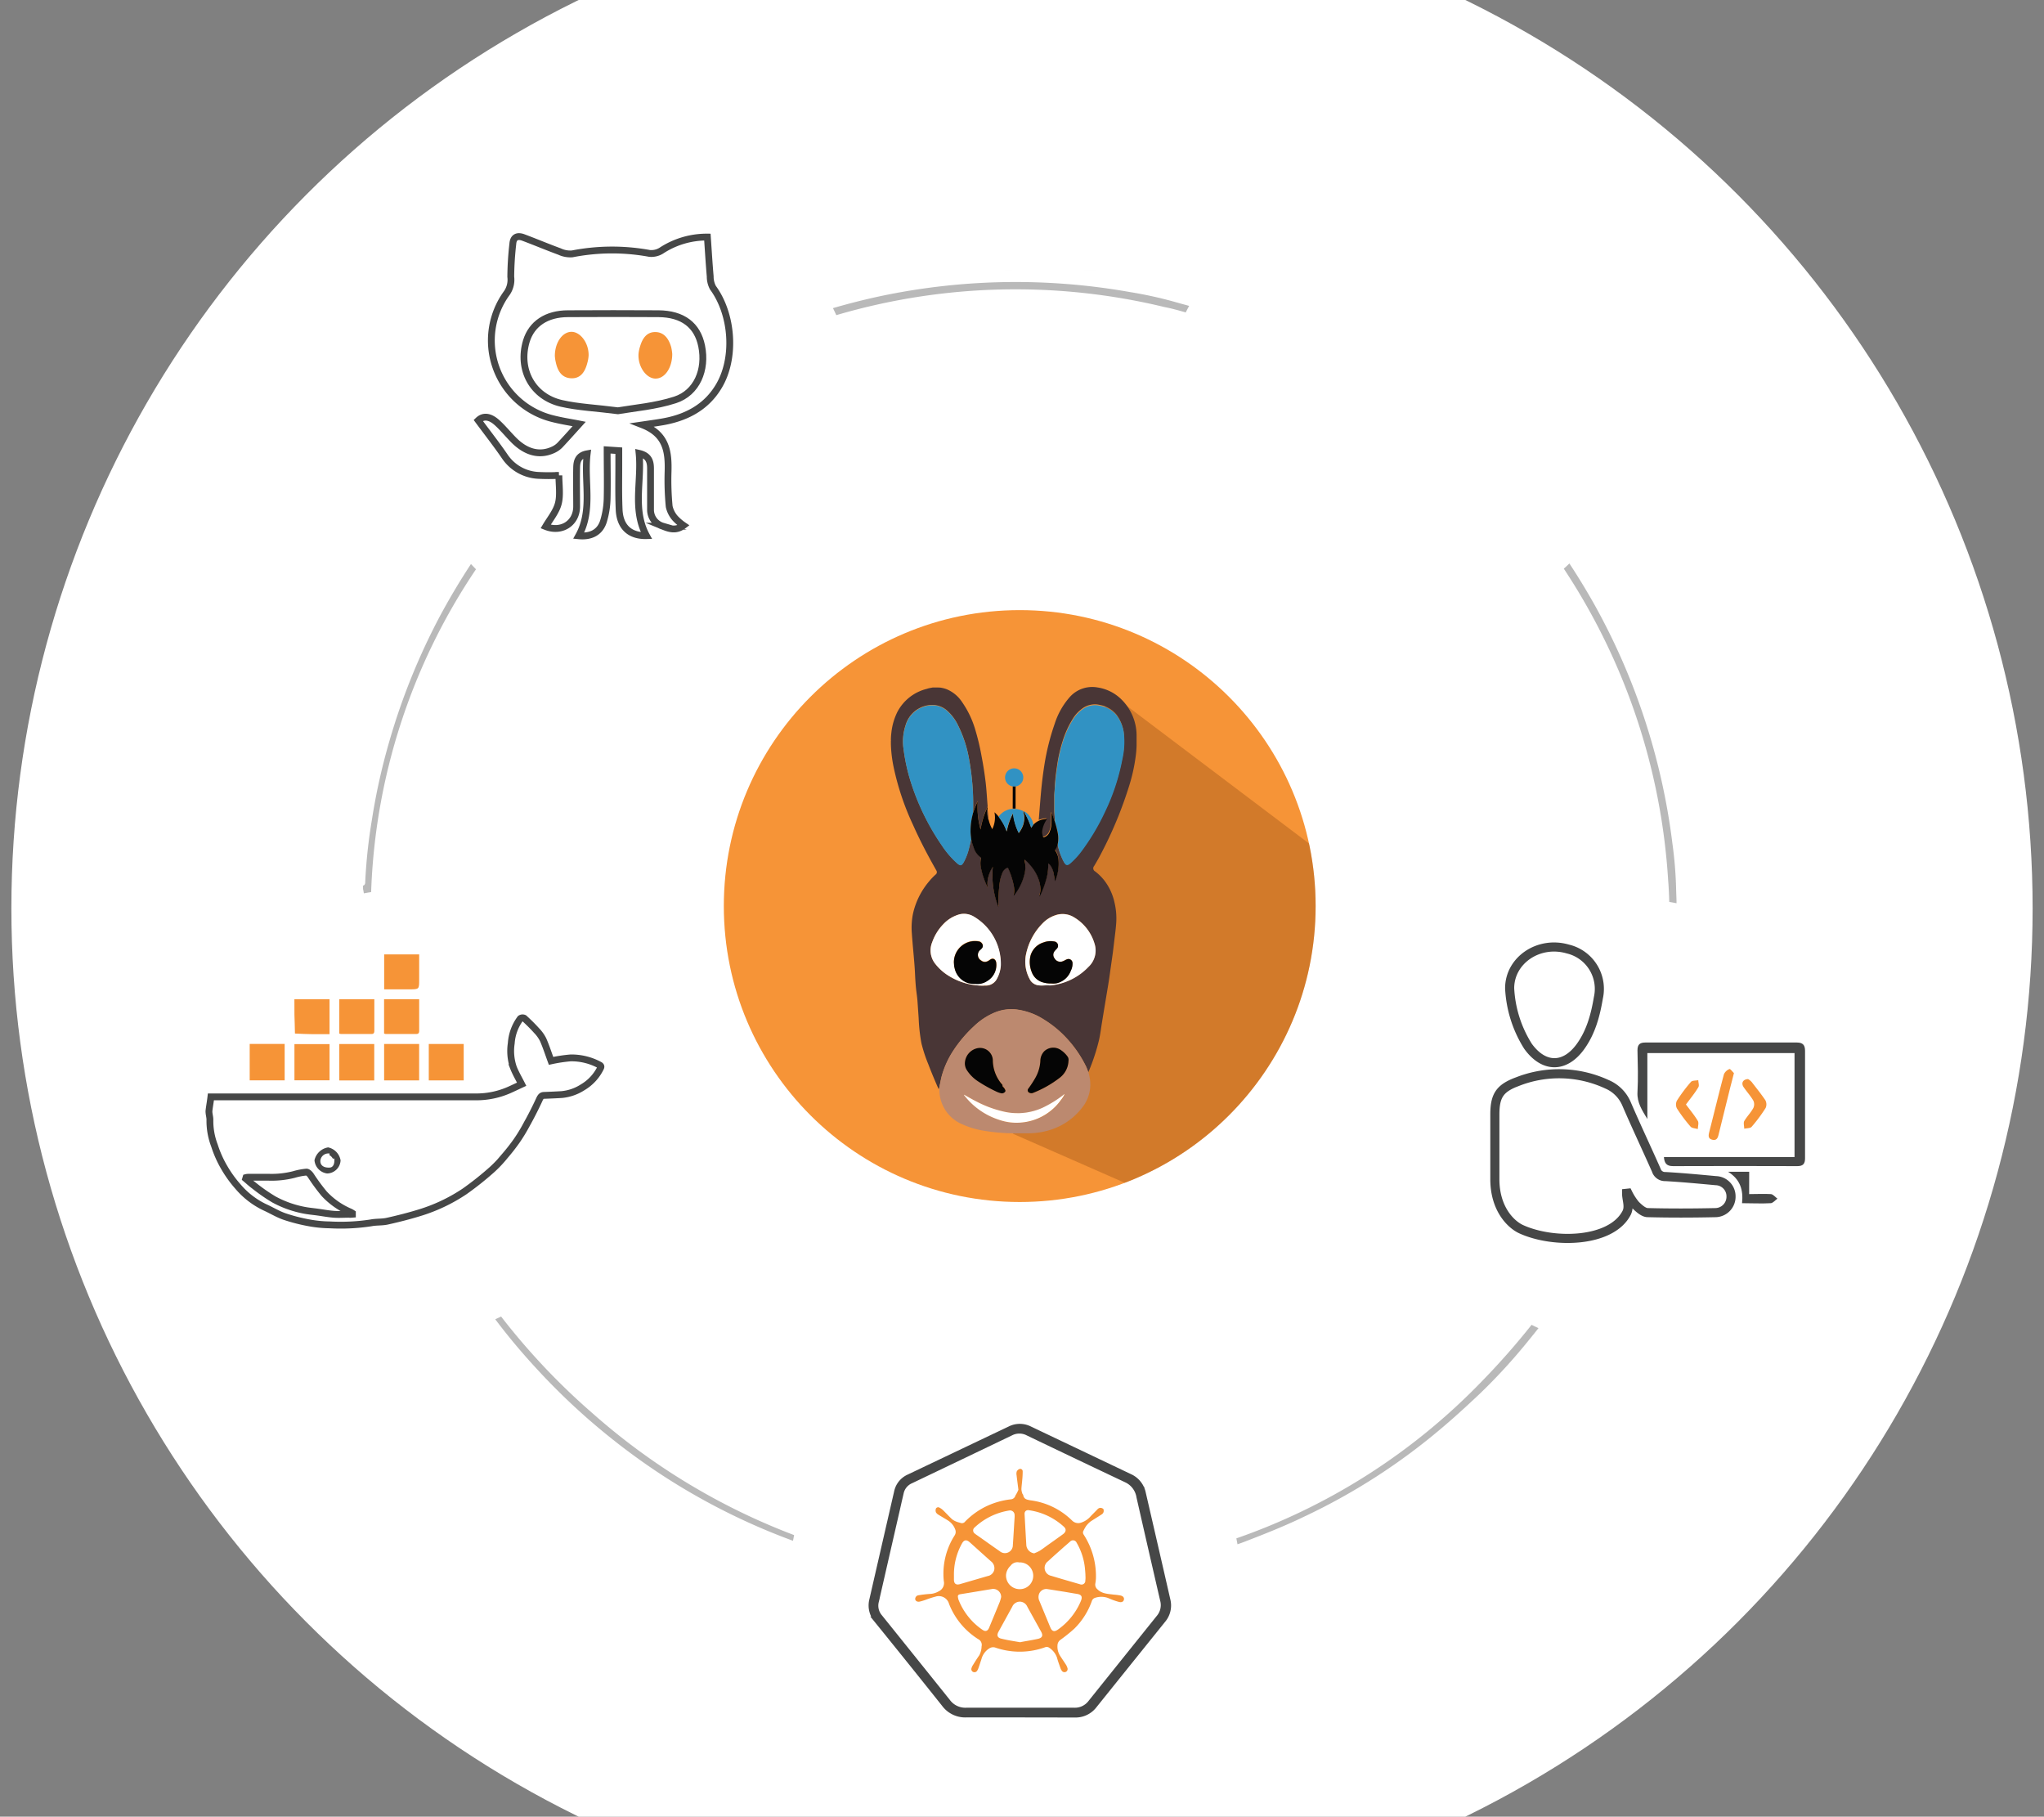 <svg id="Layer_1" data-name="Layer 1" xmlns="http://www.w3.org/2000/svg" xmlns:xlink="http://www.w3.org/1999/xlink" viewBox="0 0 449 399"><rect x="0" y="0" width="449" height="399" fill="#808080" stroke="none"/><defs><style>.cls-1,.cls-4,.cls-6,.cls-8{fill:none;}.cls-2{clip-path:url(#clip-path);}.cls-3{fill:#fff;}.cls-4,.cls-6,.cls-8{stroke:#464747;}.cls-4,.cls-6,.cls-8,.cls-9{stroke-miterlimit:10;}.cls-4{stroke-width:1.4px;}.cls-5{fill:#f69437;}.cls-6{stroke-width:2px;}.cls-7{fill:#464747;}.cls-8{stroke-width:1.5px;}.cls-9{fill:#b9b9b9;stroke:#fff;stroke-width:0.5px;}.cls-10{fill:#fefefe;}.cls-11{clip-path:url(#clip-path-2);}.cls-12{fill:#934c16;opacity:0.36;}.cls-13{fill:#493636;}.cls-14{fill:#bc896f;}.cls-15{fill:#b18070;}.cls-16{fill:url(#radial-gradient);}.cls-17{fill:url(#radial-gradient-2);}.cls-18{fill:#050505;}.cls-19{fill:url(#radial-gradient-3);}.cls-20{fill:url(#radial-gradient-4);}.cls-21{fill:url(#radial-gradient-5);}.cls-22{fill:#4b3838;}</style><clipPath id="clip-path"><rect class="cls-1" x="-72" width="566" height="399"/></clipPath><clipPath id="clip-path-2"><circle class="cls-1" cx="224" cy="199" r="65"/></clipPath><radialGradient id="radial-gradient" cx="206.11" cy="172.14" r="13.58" gradientTransform="translate(0 0.53)" gradientUnits="userSpaceOnUse"><stop offset="0" stop-color="#3192c3"/><stop offset="1" stop-color="#3192c3"/></radialGradient><radialGradient id="radial-gradient-2" cx="239.29" cy="172.14" r="13.58" xlink:href="#radial-gradient"/><radialGradient id="radial-gradient-3" cx="222.16" cy="179.99" r="2.75" xlink:href="#radial-gradient"/><radialGradient id="radial-gradient-4" cx="222.84" cy="170.51" r="1.96" xlink:href="#radial-gradient"/><radialGradient id="radial-gradient-5" cx="225.88" cy="179.71" r="1.51" xlink:href="#radial-gradient"/></defs><title>0.4 image</title><g class="cls-2"><circle class="cls-3" cx="224.5" cy="199.5" r="222"/><path class="cls-4" d="M224,376.5c-3.93,0-7.85,0-11.78,0a5.6,5.6,0,0,1-4.72-2.28q-7.38-9.27-14.84-18.47a4.85,4.85,0,0,1-1-4.36q2.71-11.83,5.43-23.65a4.51,4.51,0,0,1,2.55-3.22L218,315.78l3.89-1.85a4.72,4.72,0,0,1,4.25,0l22,10.47a5,5,0,0,1,2.85,3.52q2.72,11.75,5.41,23.51a4.85,4.85,0,0,1-1,4.32q-7.55,9.38-15.09,18.77a5.07,5.07,0,0,1-4.17,2Zm-.05-.73H236a4.44,4.44,0,0,0,3.66-1.75q7.5-9.35,15-18.69a4.33,4.33,0,0,0,.88-3.9q-2.62-11.33-5.2-22.67a5.08,5.08,0,0,0-2.85-3.82q-10.85-5.13-21.66-10.32a4.18,4.18,0,0,0-3.82,0q-11,5.28-22,10.53a3.85,3.85,0,0,0-2.2,2.73c-.28,1.21-.56,2.42-.83,3.63q-2.32,10.11-4.63,20.22a3.92,3.92,0,0,0,.84,3.49q7.46,9.27,14.9,18.55a4.9,4.9,0,0,0,4.13,2C216.14,375.75,220,375.77,224,375.77Z"/><path class="cls-5" d="M223.71,327.2c-.15-1.22-.29-2.21-.4-3.2a1.64,1.64,0,0,1,.05-.85,1.11,1.11,0,0,1,.65-.53.53.53,0,0,1,.64.51,18.55,18.55,0,0,1-.1,1.92c-.05.67-.15,1.35-.18,2a3,3,0,0,0,.18.89c0,.15.19.28.22.43.15.91.8,1,1.58,1.15a15.87,15.87,0,0,1,9.12,4.41,1.92,1.92,0,0,0,2.07.47A4.62,4.62,0,0,0,239.6,333c.49-.51,1-1,1.49-1.52a.92.92,0,0,1,.53-.3,1,1,0,0,1,.75.24,1,1,0,0,1,0,.79,1,1,0,0,1-.43.44c-.77.5-1.58,1-2.33,1.48a5.35,5.35,0,0,0-1,1,7.57,7.57,0,0,0-.57,1,.79.79,0,0,0,0,.91,16.74,16.74,0,0,1,2.7,9.64,9.17,9.17,0,0,1-.14,1.15,1.34,1.34,0,0,0,.47,1.23c1,1,2.32,1,3.59,1.17a14.2,14.2,0,0,1,1.48.19c.6.14.85.5.74.95s-.56.62-1.13.45a15.28,15.28,0,0,1-2.32-.84,4.28,4.28,0,0,0-3,0,1.07,1.07,0,0,0-.58.64A16,16,0,0,1,236,357.7a33.69,33.69,0,0,1-3,2.42,1.55,1.55,0,0,0-.68,1,3.79,3.79,0,0,0,.63,2.67c.39.61.81,1.21,1.2,1.82a2.51,2.51,0,0,1,.32.7.69.69,0,0,1-.37.9.71.71,0,0,1-.91-.35,1.94,1.94,0,0,1-.24-.48c-.27-.78-.57-1.55-.77-2.34a4.31,4.31,0,0,0-1.84-2.23,1,1,0,0,0-.82,0,16.44,16.44,0,0,1-10.83.07,1.53,1.53,0,0,0-1.34.14,3.94,3.94,0,0,0-1.75,2.35c-.22.67-.44,1.35-.67,2a2.3,2.3,0,0,1-.25.52.7.7,0,0,1-.92.32.67.67,0,0,1-.34-.86,2.12,2.12,0,0,1,.28-.61c.46-.74.92-1.48,1.42-2.19a4.38,4.38,0,0,0,.5-1.94,1.41,1.41,0,0,0-.77-1.62,16.06,16.06,0,0,1-6.37-7.71,2.33,2.33,0,0,0-2.94-1.62,19.88,19.88,0,0,0-2.07.66,12.16,12.16,0,0,1-1.43.44c-.56.11-.93-.13-1-.52a.84.84,0,0,1,.79-.88,23.7,23.7,0,0,1,2.59-.29,4.13,4.13,0,0,0,1.77-.56,2,2,0,0,0,1.13-2.28,15.6,15.6,0,0,1,2.38-10,1.43,1.43,0,0,0,.12-1.34,3.92,3.92,0,0,0-1.67-2c-.64-.4-1.31-.77-1.95-1.18a1.49,1.49,0,0,1-.6-.55,1.13,1.13,0,0,1,0-.84.56.56,0,0,1,.81-.17,3.25,3.25,0,0,1,.74.53c.68.66,1.32,1.37,2,2a3.58,3.58,0,0,0,1,.54c.28.12.58.17.87.27a.87.87,0,0,0,1-.32,16.51,16.51,0,0,1,4.88-3.45,16.94,16.94,0,0,1,5.16-1.42,1.11,1.11,0,0,0,1-.85C223.32,328.07,223.57,327.56,223.71,327.2Zm-.84,6.14h0a4.61,4.61,0,0,0,0-.68,1,1,0,0,0-1.2-.9,14.44,14.44,0,0,0-7.58,3.72.83.83,0,0,0,0,1.31,7.08,7.08,0,0,0,.63.46c1.64,1.15,3.26,2.32,4.91,3.46a1.74,1.74,0,0,0,2.86-1.34C222.63,337.37,222.74,335.36,222.87,333.34Zm15.57,12.91h0c0-.55-.05-1.1-.1-1.64a13.82,13.82,0,0,0-1.83-5.76.87.87,0,0,0-1.46-.25c-.4.33-.77.69-1.16,1-1.23,1.1-2.47,2.18-3.67,3.3a1.78,1.78,0,0,0,.7,3.2c2.09.64,4.2,1.24,6.31,1.85a.84.84,0,0,0,1.18-.86C238.46,346.84,238.45,346.55,238.45,346.26ZM230,349a1.72,1.72,0,0,0-1.72,1,2,2,0,0,0,.05,1.64l2.38,5.76c.39.94.89,1.08,1.72.48a14.52,14.52,0,0,0,5-6.24c.41-1,.13-1.42-.9-1.58s-1.78-.3-2.67-.45ZM209.55,346c0,.31,0,.61,0,.92,0,.91.46,1.26,1.34,1l6.08-1.77a1.79,1.79,0,0,0,1.42-1.3,1.89,1.89,0,0,0-.71-1.94c-1.56-1.38-3.1-2.78-4.65-4.17-.73-.65-1.28-.56-1.74.3A14,14,0,0,0,209.55,346Zm10.37,4.72a1.75,1.75,0,0,0-2.14-1.7c-2.28.37-4.55.76-6.82,1.12-.41.07-.61.23-.53.65a2.94,2.94,0,0,0,.11.52,14.31,14.31,0,0,0,5.28,6.65c.65.45,1.14.29,1.45-.45.79-1.91,1.58-3.81,2.36-5.72A9,9,0,0,0,219.92,350.76Zm4.25,9.94c1.28-.24,2.55-.43,3.81-.71,1-.23,1.2-.73.7-1.62-1-1.81-2-3.61-3-5.42a1.84,1.84,0,0,0-1.66-1.14,1.86,1.86,0,0,0-1.67,1.13c-1,1.82-2,3.64-3,5.46-.45.81-.25,1.36.65,1.55C221.34,360.25,222.74,360.45,224.17,360.7Zm3.07-19.53a8.4,8.4,0,0,0,1.12-.51c.6-.38,1.16-.81,1.74-1.23,1.13-.8,2.27-1.6,3.39-2.42.71-.52.79-1.13.2-1.66a14.33,14.33,0,0,0-7.68-3.62c-.61-.09-1,.3-.94.92.12,2.19.24,4.38.37,6.57A2,2,0,0,0,227.24,341.17Zm-3.47,2a1.85,1.85,0,0,0-1.78.76,3.11,3.11,0,0,0-1,2,3,3,0,0,0,3,3.14,2.94,2.94,0,1,0-.2-5.87Z"/><path class="cls-6" d="M357.31,262.09c0,1.37.72,2.92,0,4.31-3.38,6.51-16,6.82-23.12,3.59-2.34-1.06-5.82-4.52-5.82-11,0-6.13,0-8.07,0-14.2,0-4.18,1.1-5.8,5-7.24a25,25,0,0,1,19.6.58,8.11,8.11,0,0,1,4.33,4.32c2.1,4.88,4.38,9.69,6.53,14.55a2,2,0,0,0,2,1.41c3.7.21,7.4.56,11.09.9a3.43,3.43,0,0,1,3.33,3.46,3.49,3.49,0,0,1-3.3,3.56c-5,.11-10,.13-15,0-.93,0-2-1-2.72-1.72a13.19,13.19,0,0,1-1.64-2.55Z"/><path class="cls-6" d="M331.62,217.06c0-6.16,6.38-10.49,12.77-8.63a9,9,0,0,1,6.72,10.72c-.64,3.79-1.61,7.46-3.88,10.64-3.45,4.83-8.11,4.81-11.58,0A26.31,26.31,0,0,1,331.62,217.06Z"/><path class="cls-7" d="M361.87,231.29v14.48c-1.11-1.86-2.3-3.57-2.17-5.88.17-3.06.07-6.14,0-9.2,0-1.26.49-1.72,1.72-1.72q16.64,0,33.27,0c1.32,0,1.82.53,1.82,1.84q0,11.79,0,23.58c0,1.23-.44,1.73-1.71,1.73q-13.65-.05-27.29,0c-1.41,0-1.9-.63-2-2h28.69V231.29Z"/><path class="cls-5" d="M380.89,235.68c-.3,1.18-.53,2.11-.77,3q-1.26,5.07-2.51,10.14c-.19.78-.32,1.76-1.44,1.51s-.85-1.12-.64-1.95c1.06-4.15,2.06-8.32,3.17-12.46a2.21,2.21,0,0,1,1.23-1.13C380.11,234.76,380.59,235.41,380.89,235.68Z"/><path class="cls-7" d="M384.23,262.26c1.74,0,3.24-.09,4.73,0,.52,0,1,.66,1.48,1-.5.36-1,1-1.49,1-2,.12-4.07,0-6.28,0,.3-2.87-.37-5.23-3.09-6.91h4.66Z"/><path class="cls-5" d="M370.35,242.58c.93,1.26,1.88,2.38,2.61,3.61.26.44,0,1.18,0,1.79-.54-.17-1.28-.17-1.6-.54a33.88,33.88,0,0,1-3-4,1.92,1.92,0,0,1,0-1.7,34.76,34.76,0,0,1,3.08-4.12c.3-.34,1.07-.27,1.62-.38,0,.53.26,1.2,0,1.57C372.3,240.09,371.33,241.26,370.35,242.58Z"/><path class="cls-5" d="M384,237a3.66,3.66,0,0,1,.79.64c1,1.31,2.07,2.62,3,4a1.93,1.93,0,0,1,.06,1.71,34.45,34.45,0,0,1-3.07,4.13c-.3.35-1.07.29-1.63.42,0-.57-.21-1.25,0-1.67.58-1,1.46-1.87,2-2.88a1.9,1.9,0,0,0,0-1.62c-.62-1.06-1.48-2-2.16-3C382.45,237.89,382.84,237.05,384,237Z"/><path class="cls-8" d="M46.33,240.91h1q28.58,0,57.16,0a17.9,17.9,0,0,0,7.56-1.6c.88-.4,1.74-.81,2.54-1.18-.64-1.27-1.32-2.42-1.8-3.64a11.24,11.24,0,0,1-.48-5.37,10.21,10.21,0,0,1,2-5.42.86.86,0,0,1,.84-.07c.95.87,1.87,1.77,2.73,2.73a8,8,0,0,1,1.43,2c.66,1.5,1.16,3.07,1.74,4.64a33.62,33.62,0,0,1,4.27-.65,12.93,12.93,0,0,1,6.34,1.54c.5.25.35.5.2.79A10,10,0,0,1,128,238.8a10.2,10.2,0,0,1-4.62,1.6c-1.27.08-2.54.13-3.81.18-.5,0-.71.17-1,.7-.91,2-1.94,4-3,5.9a35.34,35.34,0,0,1-2.09,3.41c-.8,1.14-1.67,2.24-2.58,3.3a26.54,26.54,0,0,1-2.83,3,68,68,0,0,1-6,4.77,37.23,37.23,0,0,1-9.91,4.7c-2.33.72-4.71,1.32-7.09,1.85-1.16.26-2.4.14-3.56.37a43.78,43.78,0,0,1-9.08.44,26.68,26.68,0,0,1-4.6-.46,37.83,37.83,0,0,1-5.35-1.38c-1.47-.51-2.82-1.35-4.26-2a17.71,17.71,0,0,1-5.91-4.53,26,26,0,0,1-3.14-4.38,24.05,24.05,0,0,1-2.06-4.67,15.12,15.12,0,0,1-1-5.68c0-.63-.23-1.28-.21-1.91C46,243.06,46.2,242.06,46.33,240.91Zm31.08,25.77,0-.22a4.46,4.46,0,0,0-.49-.28,16.68,16.68,0,0,1-5.71-4,42.39,42.39,0,0,1-3-4.09c-.22-.3-.62-.68-.91-.66a14.34,14.34,0,0,0-2.73.53,19.8,19.8,0,0,1-5.55.6c-1.4,0-2.8,0-4.21,0-.26,0-.51,0-.77.07l-.07.24c.62.52,1.21,1.08,1.87,1.56a39.41,39.41,0,0,0,4.32,3A22.75,22.75,0,0,0,67,265.84c.93.17,1.87.25,2.8.38,1.17.16,2.33.38,3.5.47s2.23,0,3.35,0C76.88,266.73,77.14,266.7,77.41,266.68ZM74.06,254.9a2.76,2.76,0,0,0-2-2.13,2.91,2.91,0,0,0-2.22,2.11,2.44,2.44,0,0,0,2.06,2.1A2.27,2.27,0,0,0,74.06,254.9Z"/><path class="cls-5" d="M64.68,237.27v-7.95h7.71v7.95Z"/><path class="cls-5" d="M54.85,229.28h7.68v8H54.85Z"/><path class="cls-5" d="M82.21,237.3H74.53v-8h7.68Z"/><path class="cls-5" d="M92.07,229.29v8H84.38v-8Z"/><path class="cls-5" d="M94.19,237.29v-8h7.67v8Z"/><path class="cls-5" d="M64.67,219.47h7.72v7.67c-1.19,0-2.36,0-3.52,0-1.36,0-2.72-.09-4.08-.14,0-1.37-.09-2.73-.11-4.1C64.66,221.79,64.67,220.68,64.67,219.47Z"/><path class="cls-5" d="M84.39,209.62h7.69c0,1.86,0,3.68,0,5.5,0,2.17,0,2.17-2.16,2.17H84.39Z"/><path class="cls-5" d="M74.53,227v-7.53h7.7c0,.72,0,1.48,0,2.24,0,1.54,0,3.09,0,4.63,0,.45-.08.77-.65.76-2.23,0-4.46,0-6.69,0A1.85,1.85,0,0,1,74.53,227Z"/><path class="cls-5" d="M84.37,227v-7.54h7.71c0,.56,0,1.14,0,1.73,0,1.72,0,3.43,0,5.15,0,.46-.09.76-.66.76-2.23,0-4.46,0-6.69,0A1.82,1.82,0,0,1,84.37,227Z"/><path class="cls-3" d="M73.44,254.44c.11,1.23-.29,2-1.07,2-1.25.06-2-.48-2-1.44a1.75,1.75,0,0,1,2.05-1.64C72.17,254.36,72.42,254.62,73.44,254.44Z"/><path class="cls-8" d="M142,117.64c-3.66.1-5.86-1.93-6-5.79-.15-3.46-.06-6.92-.07-10.38,0-.78,0-1.56,0-2.49l-2.56-.17c0,3.64.08,7.16,0,10.66a18.61,18.61,0,0,1-.82,5.07c-.78,2.4-2.76,3.4-5.43,3.13,3.15-5.7,1.13-11.85,1.86-18-2,.36-2.28,1.7-2.31,3-.06,2.88,0,5.77,0,8.65-.06,3.67-3.4,5.69-6.81,4.32,1-1.69,2.34-3.28,2.8-5.11s.11-4.14.11-6.12a44.84,44.84,0,0,1-4.49,0,9.43,9.43,0,0,1-7.29-4c-1.84-2.7-3.87-5.28-5.94-8.08,1.24-1.19,2.7-.73,3.94.33s2.49,2.59,3.75,3.88c2.83,2.91,5.93,3.66,8.95,2.17a4.86,4.86,0,0,0,1.36-1c1.46-1.56,2.88-3.15,4.18-4.59-1.69-.34-4-.67-6.26-1.28a17.68,17.68,0,0,1-9.63-27.49,5.12,5.12,0,0,0,.86-3.55,68.51,68.51,0,0,1,.45-7.25c.11-1.49,1-1.85,2.25-1.41,2.68,1,5.3,2.11,8,3.1a5.55,5.55,0,0,0,2.79.52,45.56,45.56,0,0,1,17-.1,4.16,4.16,0,0,0,2.55-.59,18.19,18.19,0,0,1,10.15-3c.2,2.88.37,5.77.62,8.65a5.11,5.11,0,0,0,.61,2.48c4.3,5.87,5,15.5,1.23,21.71-2.88,4.78-7.49,7-12.83,7.83-1,.17-2.1.32-3.87.58,5.3,2.07,5.73,6,5.6,10.37a60.33,60.33,0,0,0,.25,7.56,5.76,5.76,0,0,0,1.29,2.55,11.1,11.1,0,0,0,1.86,1.6c-1.64,1.25-3.14.75-4.55.17a3.75,3.75,0,0,1-2.7-3.55c0-3,0-6.06,0-9.09,0-1.5-.32-2.86-2.51-3.36C141,105.72,138.87,111.88,142,117.64Z"/><path class="cls-8" d="M148.3,87.83c4.77-1.56,6.89-6.6,5.83-11.83-.93-4.6-4.17-7.06-9.48-7.1q-9.93-.06-19.86,0c-4.77,0-8,2.24-9.16,6-1.88,6.24,1.33,12.24,7.71,13.7,3.74.85,7.63,1,12.4,1.62C139.41,89.6,144,89.22,148.3,87.83Z"/><path class="cls-5" d="M121.88,78.21c0-3,1.66-5.28,3.6-5.33s3.85,2.35,3.82,5.16a7.1,7.1,0,0,1-.27,1.62c-.48,1.9-1.43,3.53-3.6,3.42s-3-1.79-3.38-3.7C121.94,78.93,121.91,78.45,121.88,78.21Z"/><path class="cls-5" d="M147.67,77.74c0,3.05-1.64,5.44-3.7,5.41s-3.92-2.73-3.7-5.51a7.78,7.78,0,0,1,.35-1.61c.51-1.7,1.44-3.14,3.38-3.1s2.95,1.57,3.45,3.35A10.48,10.48,0,0,1,147.67,77.74Z"/><path class="cls-9" d="M103.42,123.48q-3.86,5.84-7.15,12a143.6,143.6,0,0,0-11,27.32,137,137,0,0,0-3.84,17.33,115.83,115.83,0,0,0-1.45,13.51c0,.32,0,.68-.48.64v1a11,11,0,0,1,.21,1.22c.69-.13,1.37-.25,2.06-.35A134.7,134.7,0,0,1,104.88,125Q104.13,124.23,103.42,123.48Z"/><path class="cls-9" d="M366.44,198.3c.7.12,1.4.24,2.09.39,0-1.38-.09-2.76-.11-4.14a89.61,89.61,0,0,0-.81-9.41,144.16,144.16,0,0,0-17.09-52.37q-2.7-4.82-5.73-9.4-.78.76-1.6,1.49a139.18,139.18,0,0,1,23,68.51C366.33,195,366.39,196.66,366.44,198.3Z"/><path class="cls-9" d="M174.73,337a143.36,143.36,0,0,1-44.41-26.79,147.87,147.87,0,0,1-20.17-21.37q-.86.42-1.75.81a138.11,138.11,0,0,0,9.17,11,145.65,145.65,0,0,0,12,11.67,148.55,148.55,0,0,0,14.5,11.06,142.93,142.93,0,0,0,30.31,15.36C174.51,338.16,174.61,337.57,174.73,337Z"/><path class="cls-9" d="M336.37,290.66a159.93,159.93,0,0,1-11,12.51,137.55,137.55,0,0,1-54.07,34.54c.12.6.24,1.2.34,1.8.55-.2,1.1-.38,1.65-.59,4.44-1.71,8.86-3.45,13.15-5.52a136.61,136.61,0,0,0,30.49-19.62c2.79-2.35,5.47-4.82,8.12-7.31a125.85,125.85,0,0,0,11-12q1.17-1.42,2.3-2.87Q337.35,291.16,336.37,290.66Z"/><path class="cls-9" d="M260.6,68.91c.32-.64.64-1.27,1-1.88-1.33-.37-2.66-.73-4-1.11a89.61,89.61,0,0,0-9.23-2,144.16,144.16,0,0,0-55.08.89q-5.4,1.16-10.67,2.71.5,1,.95,2a139.18,139.18,0,0,1,72.25-1.82C257.43,68,259,68.47,260.6,68.91Z"/><path class="cls-10" d="M240.84,59.24c.06.3-.12.52-.38.45-.82-.23-1.72,0-2.5-.45Z"/><path class="cls-10" d="M222.6,59.24a2.11,2.11,0,0,1-2.16,0Z"/><circle class="cls-5" cx="224" cy="199" r="65"/><g class="cls-11"><polygon class="cls-12" points="243.5 152 292.5 189 292.51 216.22 275.65 254.87 256.68 264 222.5 249 243.5 152"/></g><path class="cls-13" d="M204.86,151h1.36c0,.06.11,0,.16,0a6.3,6.3,0,0,1,1.7.43,7.52,7.52,0,0,1,3.22,2.71,20.9,20.9,0,0,1,2.92,6.07,52.2,52.2,0,0,1,1.39,5.82q.58,3,.93,6c.19,1.69.27,3.39.42,5.08a18.43,18.43,0,0,0-1.56,5,18.34,18.34,0,0,1-.63-6.19,21.25,21.25,0,0,0-1,2.52,5.75,5.75,0,0,1,0-.68c0-1.37,0-2.75-.07-4.12a57.76,57.76,0,0,0-.82-6.9,26.87,26.87,0,0,0-2.43-7.46,10,10,0,0,0-2.17-3,4.91,4.91,0,0,0-3.15-1.45,6.13,6.13,0,0,0-6.2,4.42,11.21,11.21,0,0,0-.44,5.33,41.17,41.17,0,0,0,1.46,6.76,52.51,52.51,0,0,0,7,14.4,19.78,19.78,0,0,0,3.31,3.83c.66.58,1,.51,1.44-.26a12.44,12.44,0,0,0,1.15-3c.18-.7.34-1.41.5-2.12a10.29,10.29,0,0,0,.51,1.75,4.11,4.11,0,0,0,1.56,2.26.16.16,0,0,1,.08.21,5.09,5.09,0,0,0,.07,2.47,15.93,15.93,0,0,0,.77,2.51A11.56,11.56,0,0,0,217,195a5.52,5.52,0,0,1,.09-2.45,7.29,7.29,0,0,1,1-2.29,19.28,19.28,0,0,0,1.24,8.88,1,1,0,0,0,0-.14,34.17,34.17,0,0,1,.2-4.63,9.53,9.53,0,0,1,.64-2.72,2,2,0,0,1,1-1.14c.14-.06.23-.06.3.1A16.92,16.92,0,0,1,222.6,194a5.54,5.54,0,0,1,.09,2.36s0,.11,0,.13.11-.05.15-.1a11.9,11.9,0,0,0,2.3-5,7.24,7.24,0,0,0,.09-1.41c0-.46-.14-.91-.16-1.36h0a11.34,11.34,0,0,1,1.45,1.52,9.24,9.24,0,0,1,1.8,3.46,5.89,5.89,0,0,1,.19,2c0,.4-.15.78-.17,1.18l0,.05h0l0-.07c0-.07.09-.14.13-.21a20.37,20.37,0,0,0,1.31-3.44,11.17,11.17,0,0,0,.47-3.23c0-.13,0-.26,0-.42a1.73,1.73,0,0,1,.49.46,4.77,4.77,0,0,1,.75,2c.09.49.17,1,.25,1.47a3.75,3.75,0,0,0,.27-.68,9.82,9.82,0,0,0,.49-4.17,4,4,0,0,0-.65-1.8.26.26,0,0,1,0-.35,4,4,0,0,0,.46-1.05.87.87,0,0,1,0,.09,14.1,14.1,0,0,0,1.33,3.72c.46.83.81.88,1.52.25a17.05,17.05,0,0,0,2.24-2.41,49.46,49.46,0,0,0,5.22-8.68,46.58,46.58,0,0,0,3.88-11.68,17.43,17.43,0,0,0,.37-5.58,8.39,8.39,0,0,0-1.64-4.13,6,6,0,0,0-3.53-2.07,4.66,4.66,0,0,0-4.06.84,7.79,7.79,0,0,0-1.81,1.9,20.86,20.86,0,0,0-2.4,5.17,33.47,33.47,0,0,0-1.26,5.62c-.21,1.42-.38,2.85-.47,4.29,0,.67-.09,1.34-.12,2,0,1.1,0,2.19,0,3.29,0,.79.13,1.58.11,2.38l-.48-1.24c-.1-.26-.21-.52-.32-.78,0,.72,0,1.42,0,2.12a5.48,5.48,0,0,1-.36,2,2,2,0,0,1-1.18,1.28c-.19.06-.29.05-.35-.16a3.25,3.25,0,0,1-.09-1.55,6,6,0,0,1,.88-2.09c0-.06.1-.11.07-.18s-.13,0-.2,0a4.27,4.27,0,0,0-1.48.35c.16-2,.31-4,.49-6s.43-4.07.75-6.1a52,52,0,0,1,2.28-9.08,16.34,16.34,0,0,1,3.29-5.81,6.6,6.6,0,0,1,6.12-2.11,9.38,9.38,0,0,1,5.12,2.52,11.14,11.14,0,0,1,3.44,7.91v2.3a21.71,21.71,0,0,1-.17,2.2,38,38,0,0,1-1.43,6.58A88.76,88.76,0,0,1,241.6,188c-.39.75-.82,1.47-1.25,2.2a.76.76,0,0,0,.2,1.18l.16.12a11.21,11.21,0,0,1,1.86,1.86,12.24,12.24,0,0,1,2.27,4.95,15,15,0,0,1,.37,4.16c-.06,1.06-.19,2.12-.32,3.17s-.28,2.38-.43,3.56c-.2,1.47-.42,2.93-.62,4.4-.25,1.88-.58,3.75-.89,5.62s-.59,3.56-.88,5.34c-.21,1.27-.36,2.55-.64,3.81a44,44,0,0,1-2.34,7.08c-.08,0-.08-.14-.11-.22-.14-.33-.25-.68-.41-1a25.7,25.7,0,0,0-4.29-6.22,23.46,23.46,0,0,0-4.85-4,14.62,14.62,0,0,0-6.27-2.28,9.55,9.55,0,0,0-4.65.69,14.76,14.76,0,0,0-4.49,2.95,28.8,28.8,0,0,0-4.65,5.49,20,20,0,0,0-2.43,5.3c-.24.82-.36,1.66-.56,2.49l-.18.57-.09-.18c-.78-1.77-1.52-3.54-2.21-5.35a32.16,32.16,0,0,1-1.5-4.59,38.4,38.4,0,0,1-.6-5.48q-.12-1.73-.24-3.46c-.06-1-.21-1.93-.32-2.89-.14-1.27-.2-2.55-.26-3.83-.08-1.49-.22-3-.35-4.45s-.24-2.68-.33-4a15.48,15.48,0,0,1,.26-4.34,16.52,16.52,0,0,1,3.47-7,13.75,13.75,0,0,1,1.47-1.55.66.66,0,0,0,.17-.94l-.12-.22c-1.81-3.19-3.51-6.44-5-9.79a58.35,58.35,0,0,1-4.27-12.77,28.66,28.66,0,0,1-.58-4.9c0-.05,0-.12,0-.15v-.7c.07,0,0-.08,0-.12a13.07,13.07,0,0,1,.1-1.53,13.46,13.46,0,0,1,1.29-4.55,10,10,0,0,1,6.56-5.15C204,151.14,204.45,151.09,204.86,151Zm25.21,65.41c.23,0,.45,0,.68,0s.45,0,.67-.08a13.3,13.3,0,0,0,7.69-4,4.91,4.91,0,0,0,1.3-5.14,10,10,0,0,0-4.49-5.74,4.73,4.73,0,0,0-4.06-.45,6.84,6.84,0,0,0-2.81,1.75,13.58,13.58,0,0,0-3.65,6.74,8,8,0,0,0,.75,5.47,2.43,2.43,0,0,0,2,1.43C228.8,216.51,229.43,216.4,230.07,216.41Zm-14.13.07h.41a2.72,2.72,0,0,0,2.47-1.23,7.06,7.06,0,0,0,1-3.21,12.1,12.1,0,0,0-5.94-10.72,4.2,4.2,0,0,0-3.05-.51A7.69,7.69,0,0,0,207.2,203a10.78,10.78,0,0,0-2.42,3.92,4.72,4.72,0,0,0,.7,4.8,11,11,0,0,0,2.35,2.22A14.27,14.27,0,0,0,215.94,216.48Z"/><path class="cls-14" d="M239.08,235.42c.09.38.19.76.26,1.15a8.11,8.11,0,0,1-1.57,6.63,14.17,14.17,0,0,1-7.19,5,16.4,16.4,0,0,1-4.5.71c-.08,0-.17,0-.23,0h-3.47c0-.07-.1,0-.15,0a42,42,0,0,1-6-.55,18.66,18.66,0,0,1-4.87-1.44,8.2,8.2,0,0,1-5-7.94c0-.13.06-.26,0-.38.21-.83.32-1.67.56-2.49a20,20,0,0,1,2.43-5.3,28.8,28.8,0,0,1,4.65-5.49,14.76,14.76,0,0,1,4.49-2.95,9.55,9.55,0,0,1,4.65-.69,14.62,14.62,0,0,1,6.27,2.28,23.46,23.46,0,0,1,4.85,4,25.7,25.7,0,0,1,4.29,6.22c.16.32.27.67.41,1C239,235.28,239,235.37,239.08,235.42Zm-5.18,4.88a.5.5,0,0,0-.21.13,24.57,24.57,0,0,1-4.72,2.91,13.34,13.34,0,0,1-8,.91,24.59,24.59,0,0,1-6.5-2.34c-.9-.45-1.76-1-2.64-1.45h0c0,.13.1.21.17.29a15.73,15.73,0,0,0,7.41,5.18,11.93,11.93,0,0,0,13.75-4.36,5.83,5.83,0,0,0,.78-1.25l0,0v0Zm.81-7.35a1.26,1.26,0,0,0-.28-.95,5.67,5.67,0,0,0-1.4-1.33,2.88,2.88,0,0,0-3.69.3,3.13,3.13,0,0,0-.82,2.13,8.53,8.53,0,0,1-1.29,4c-.41.67-.85,1.32-1.32,2a.57.57,0,0,0,.21.94.93.93,0,0,0,.87,0,23.74,23.74,0,0,0,5.72-3.27A4.89,4.89,0,0,0,234.71,233Zm-22.77.51a2.68,2.68,0,0,0,.42,1.48,8.35,8.35,0,0,0,2.5,2.51,32.34,32.34,0,0,0,4.14,2.3,5.12,5.12,0,0,0,.88.3.85.85,0,0,0,.81-.22.39.39,0,0,0,.13-.51,2,2,0,0,0-.42-.62c-.08-.08-.19-.17-.18-.29a.46.46,0,0,0-.17-.39c-.1-.11-.2-.23-.29-.35A8.22,8.22,0,0,1,218.1,233a2.81,2.81,0,0,0-3.27-2.77A3.49,3.49,0,0,0,211.95,233.47Z"/><path class="cls-15" d="M249.72,161.57h0v2.31h0Z"/><path class="cls-16" d="M213.36,184.28c-.17.71-.32,1.42-.5,2.12a12.44,12.44,0,0,1-1.15,3c-.43.77-.77.84-1.44.26a19.78,19.78,0,0,1-3.31-3.83,52.51,52.51,0,0,1-7-14.4,41.17,41.17,0,0,1-1.46-6.76,11.21,11.21,0,0,1,.44-5.33,6.13,6.13,0,0,1,6.2-4.42,4.91,4.91,0,0,1,3.15,1.45,10,10,0,0,1,2.17,3,26.87,26.87,0,0,1,2.43,7.46,57.76,57.76,0,0,1,.82,6.9c.08,1.37.1,2.74.07,4.12a5.74,5.74,0,0,0,0,.68c0,.08,0,.16-.06.24a14.07,14.07,0,0,0-.51,3.91C213.23,183.2,213.31,183.74,213.36,184.28Z"/><path class="cls-17" d="M231.73,180.52c0-.8-.09-1.59-.11-2.38,0-1.1,0-2.19,0-3.29,0-.67.07-1.34.12-2,.09-1.44.26-2.87.47-4.29a33.47,33.47,0,0,1,1.26-5.62,20.86,20.86,0,0,1,2.4-5.17,7.79,7.79,0,0,1,1.81-1.9,4.66,4.66,0,0,1,4.06-.84,6,6,0,0,1,3.53,2.07,8.39,8.39,0,0,1,1.64,4.13,17.43,17.43,0,0,1-.37,5.58,46.58,46.58,0,0,1-3.88,11.68,49.46,49.46,0,0,1-5.22,8.68,17.05,17.05,0,0,1-2.24,2.41c-.71.63-1.06.58-1.52-.25a14.1,14.1,0,0,1-1.33-3.72.87.87,0,0,0,0-.09,6.48,6.48,0,0,0,0-2.71A19.39,19.39,0,0,0,231.73,180.52Z"/><path class="cls-18" d="M231.73,180.52a19.39,19.39,0,0,1,.59,2.28,6.48,6.48,0,0,1,0,2.71,4,4,0,0,1-.46,1.05.26.26,0,0,0,0,.35,4,4,0,0,1,.65,1.8,9.82,9.82,0,0,1-.49,4.17,3.75,3.75,0,0,1-.27.68c-.08-.49-.16-1-.25-1.47a4.77,4.77,0,0,0-.75-2,1.73,1.73,0,0,0-.49-.46c0,.16,0,.29,0,.42a11.17,11.17,0,0,1-.47,3.23,20.37,20.37,0,0,1-1.31,3.44c0,.07-.09.14-.13.21h0c0-.4.13-.79.17-1.18a5.89,5.89,0,0,0-.19-2,9.24,9.24,0,0,0-1.8-3.46,11.34,11.34,0,0,0-1.45-1.52h0c0,.46.15.9.16,1.36a7.24,7.24,0,0,1-.09,1.41,11.9,11.9,0,0,1-2.3,5c0,.05-.07.13-.15.1s0-.09,0-.13a5.54,5.54,0,0,0-.09-2.36,16.92,16.92,0,0,0-1.14-3.42c-.07-.16-.16-.16-.3-.1a2,2,0,0,0-1,1.14,9.53,9.53,0,0,0-.64,2.72,34.17,34.17,0,0,0-.2,4.63,1,1,0,0,1,0,.14,19.28,19.28,0,0,1-1.24-8.88,7.29,7.29,0,0,0-1,2.29A5.52,5.52,0,0,0,217,195a11.56,11.56,0,0,1-.67-1.51,15.93,15.93,0,0,1-.77-2.51,5.09,5.09,0,0,1-.07-2.47.16.16,0,0,0-.08-.21,4.11,4.11,0,0,1-1.56-2.26,10.29,10.29,0,0,1-.51-1.75c-.05-.54-.13-1.08-.14-1.62a14.07,14.07,0,0,1,.51-3.91c0-.08,0-.16.06-.24a21.25,21.25,0,0,1,1-2.52,18.34,18.34,0,0,0,.63,6.19,18.43,18.43,0,0,1,1.56-5v.2a.31.31,0,0,0,0,.09,5.35,5.35,0,0,0,0,1.74,2.36,2.36,0,0,0,.23.89,7.77,7.77,0,0,0,.78,2,5.81,5.81,0,0,0,.48-3.71h0a8,8,0,0,1,.95,1,16.27,16.27,0,0,1,1.07,1.64,11.48,11.48,0,0,1,.69,1.59,14.38,14.38,0,0,1,1.39-4,12.1,12.1,0,0,0,1.26,4.33,4.37,4.37,0,0,0,.48-.73,5,5,0,0,0,.66-3.37,3.13,3.13,0,0,1-.15-.7h.05a17.84,17.84,0,0,1,1.68,3.67,5.36,5.36,0,0,1,.47-.69,4,4,0,0,1,1.27-.91,4.27,4.27,0,0,1,1.48-.35c.07,0,.16,0,.2,0s0,.12-.07.18a6,6,0,0,0-.88,2.09,3.25,3.25,0,0,0,.09,1.55c.07.21.17.22.35.16a2,2,0,0,0,1.18-1.28,5.48,5.48,0,0,0,.36-2c0-.7,0-1.4,0-2.12.11.26.22.52.32.78Z"/><path class="cls-3" d="M230.07,216.41c-.64,0-1.27.1-1.91,0a2.43,2.43,0,0,1-2-1.43,8,8,0,0,1-.75-5.47,13.58,13.58,0,0,1,3.65-6.74,6.84,6.84,0,0,1,2.81-1.75,4.73,4.73,0,0,1,4.06.45,10,10,0,0,1,4.49,5.74,4.91,4.91,0,0,1-1.3,5.14,13.3,13.3,0,0,1-7.69,4c-.22,0-.45.07-.67.08S230.3,216.41,230.07,216.41Zm.87-.39a4.44,4.44,0,0,0,1.15-.09,4.35,4.35,0,0,0,3.13-2.78,3.34,3.34,0,0,0,.36-1.67.89.89,0,0,0-1.28-.78,4.63,4.63,0,0,0-.45.22,2.87,2.87,0,0,1-.53.23,1.43,1.43,0,0,1-1.67-.66,1.28,1.28,0,0,1,.05-1.68c.14-.17.3-.31.44-.48a.93.93,0,0,0-.54-1.57,4.37,4.37,0,0,0-2.4.21,4.24,4.24,0,0,0-2.87,3,5.93,5.93,0,0,0,.3,3.52,3.64,3.64,0,0,0,2.41,2.24A6.08,6.08,0,0,0,230.94,216Z"/><path class="cls-3" d="M215.94,216.48a14.27,14.27,0,0,1-8.11-2.53,11,11,0,0,1-2.35-2.22,4.72,4.72,0,0,1-.7-4.8A10.78,10.78,0,0,1,207.2,203a7.69,7.69,0,0,1,3.67-2.21,4.2,4.2,0,0,1,3.05.51A12.1,12.1,0,0,1,219.86,212a7.06,7.06,0,0,1-1,3.21,2.72,2.72,0,0,1-2.47,1.23Zm-6.39-5c0,.14,0,.37.05.59a3.67,3.67,0,0,0,.1.49,4.38,4.38,0,0,0,3.08,3.33,7.12,7.12,0,0,0,1.52.15,3.89,3.89,0,0,0,2.55-.62,4.09,4.09,0,0,0,2-4c-.07-.73-.67-1.22-1.42-.65a2.63,2.63,0,0,1-.42.26,1.31,1.31,0,0,1-1.5-.14,1.42,1.42,0,0,1-.1-2.37l.23-.23a.84.84,0,0,0,.09-1.12,1.1,1.1,0,0,0-.84-.49,5.14,5.14,0,0,0-1.42,0A4.67,4.67,0,0,0,209.54,211.47Z"/><path class="cls-18" d="M228.37,196.86l0,.07h0l0-.05Z"/><path class="cls-18" d="M234.71,233a4.89,4.89,0,0,1-2,3.77A23.74,23.74,0,0,1,227,240a.93.93,0,0,1-.87,0,.57.57,0,0,1-.21-.94c.46-.64.91-1.29,1.32-2a8.53,8.53,0,0,0,1.29-4,3.13,3.13,0,0,1,.82-2.13,2.88,2.88,0,0,1,3.69-.3,5.67,5.67,0,0,1,1.4,1.33A1.26,1.26,0,0,1,234.71,233Z"/><path class="cls-18" d="M211.95,233.47a3.49,3.49,0,0,1,2.89-3.28A2.81,2.81,0,0,1,218.1,233a8.22,8.22,0,0,0,1.66,4.73c.09.12.19.24.29.35a.46.46,0,0,1,.17.39c0,.12.09.21.18.29a2,2,0,0,1,.42.62.39.39,0,0,1-.13.51.85.85,0,0,1-.81.22,5.12,5.12,0,0,1-.88-.3,32.34,32.34,0,0,1-4.14-2.3,8.35,8.35,0,0,1-2.5-2.51A2.68,2.68,0,0,1,211.95,233.47Z"/><path class="cls-3" d="M211.8,240.45c.88.49,1.74,1,2.64,1.45a24.59,24.59,0,0,0,6.5,2.34,13.34,13.34,0,0,0,8-.91,24.57,24.57,0,0,0,4.72-2.91.5.5,0,0,1,.21-.13h0a5.87,5.87,0,0,1-.78,1.25,11.93,11.93,0,0,1-13.75,4.36,15.73,15.73,0,0,1-7.41-5.18c-.07-.09-.17-.16-.17-.29Z"/><path class="cls-3" d="M233.91,240.3l0,0v0l0,0Z"/><path class="cls-3" d="M211.81,240.45h0Z"/><path class="cls-19" d="M224.75,178.14a3.13,3.13,0,0,0,.15.7,5,5,0,0,1-.66,3.37,4.37,4.37,0,0,1-.48.73,12.1,12.1,0,0,1-1.26-4.33,14.38,14.38,0,0,0-1.39,4,11.48,11.48,0,0,0-.69-1.59,16.27,16.27,0,0,0-1.07-1.64,4.14,4.14,0,0,1,2.92-1.72l.2,0a3,3,0,0,0,.63,0,5.29,5.29,0,0,1,1.47.39A.32.32,0,0,1,224.75,178.14Z"/><path class="cls-20" d="M222.47,172.73a2,2,0,1,1,.62,0A2.89,2.89,0,0,1,222.47,172.73Z"/><path class="cls-18" d="M222.47,172.73a2.89,2.89,0,0,0,.62,0q0,2.12,0,4.25c0,.2,0,.4,0,.6a3,3,0,0,1-.63,0Z"/><path class="cls-21" d="M227,181.13a5.36,5.36,0,0,0-.47.69,17.84,17.84,0,0,0-1.68-3.67,3.16,3.16,0,0,1,1.25,1,4,4,0,0,1,.87,1.86A.71.71,0,0,0,227,181.13Z"/><path class="cls-22" d="M217.13,180.11a2.36,2.36,0,0,1-.23-.89,5.35,5.35,0,0,1,0-1.74.31.31,0,0,1,0-.09C217,178.3,217.09,179.21,217.13,180.11Z"/><path class="cls-18" d="M218.39,178.36l0,0,0,0,0,0Z"/><path class="cls-22" d="M225.1,188.66h0Z"/><path class="cls-18" d="M230.94,216a6.08,6.08,0,0,1-1.88-.24,3.64,3.64,0,0,1-2.41-2.24,5.93,5.93,0,0,1-.3-3.52,4.24,4.24,0,0,1,2.87-3,4.37,4.37,0,0,1,2.4-.21.93.93,0,0,1,.54,1.57c-.14.17-.31.31-.44.48a1.28,1.28,0,0,0-.05,1.68,1.43,1.43,0,0,0,1.67.66,2.87,2.87,0,0,0,.53-.23,4.63,4.63,0,0,1,.45-.22.89.89,0,0,1,1.28.78,3.34,3.34,0,0,1-.36,1.67,4.35,4.35,0,0,1-3.13,2.78A4.44,4.44,0,0,1,230.94,216Z"/><path class="cls-18" d="M209.54,211.47a4.67,4.67,0,0,1,3.92-4.72,5.14,5.14,0,0,1,1.42,0,1.1,1.1,0,0,1,.84.49.84.84,0,0,1-.09,1.12l-.23.23a1.42,1.42,0,0,0,.1,2.37,1.31,1.31,0,0,0,1.5.14,2.63,2.63,0,0,0,.42-.26c.75-.58,1.35-.08,1.42.65a4.09,4.09,0,0,1-2,4,3.89,3.89,0,0,1-2.55.62,7.12,7.12,0,0,1-1.52-.15,4.38,4.38,0,0,1-3.08-3.33,3.67,3.67,0,0,1-.1-.49C209.57,211.84,209.56,211.62,209.54,211.47Z"/></g></svg>